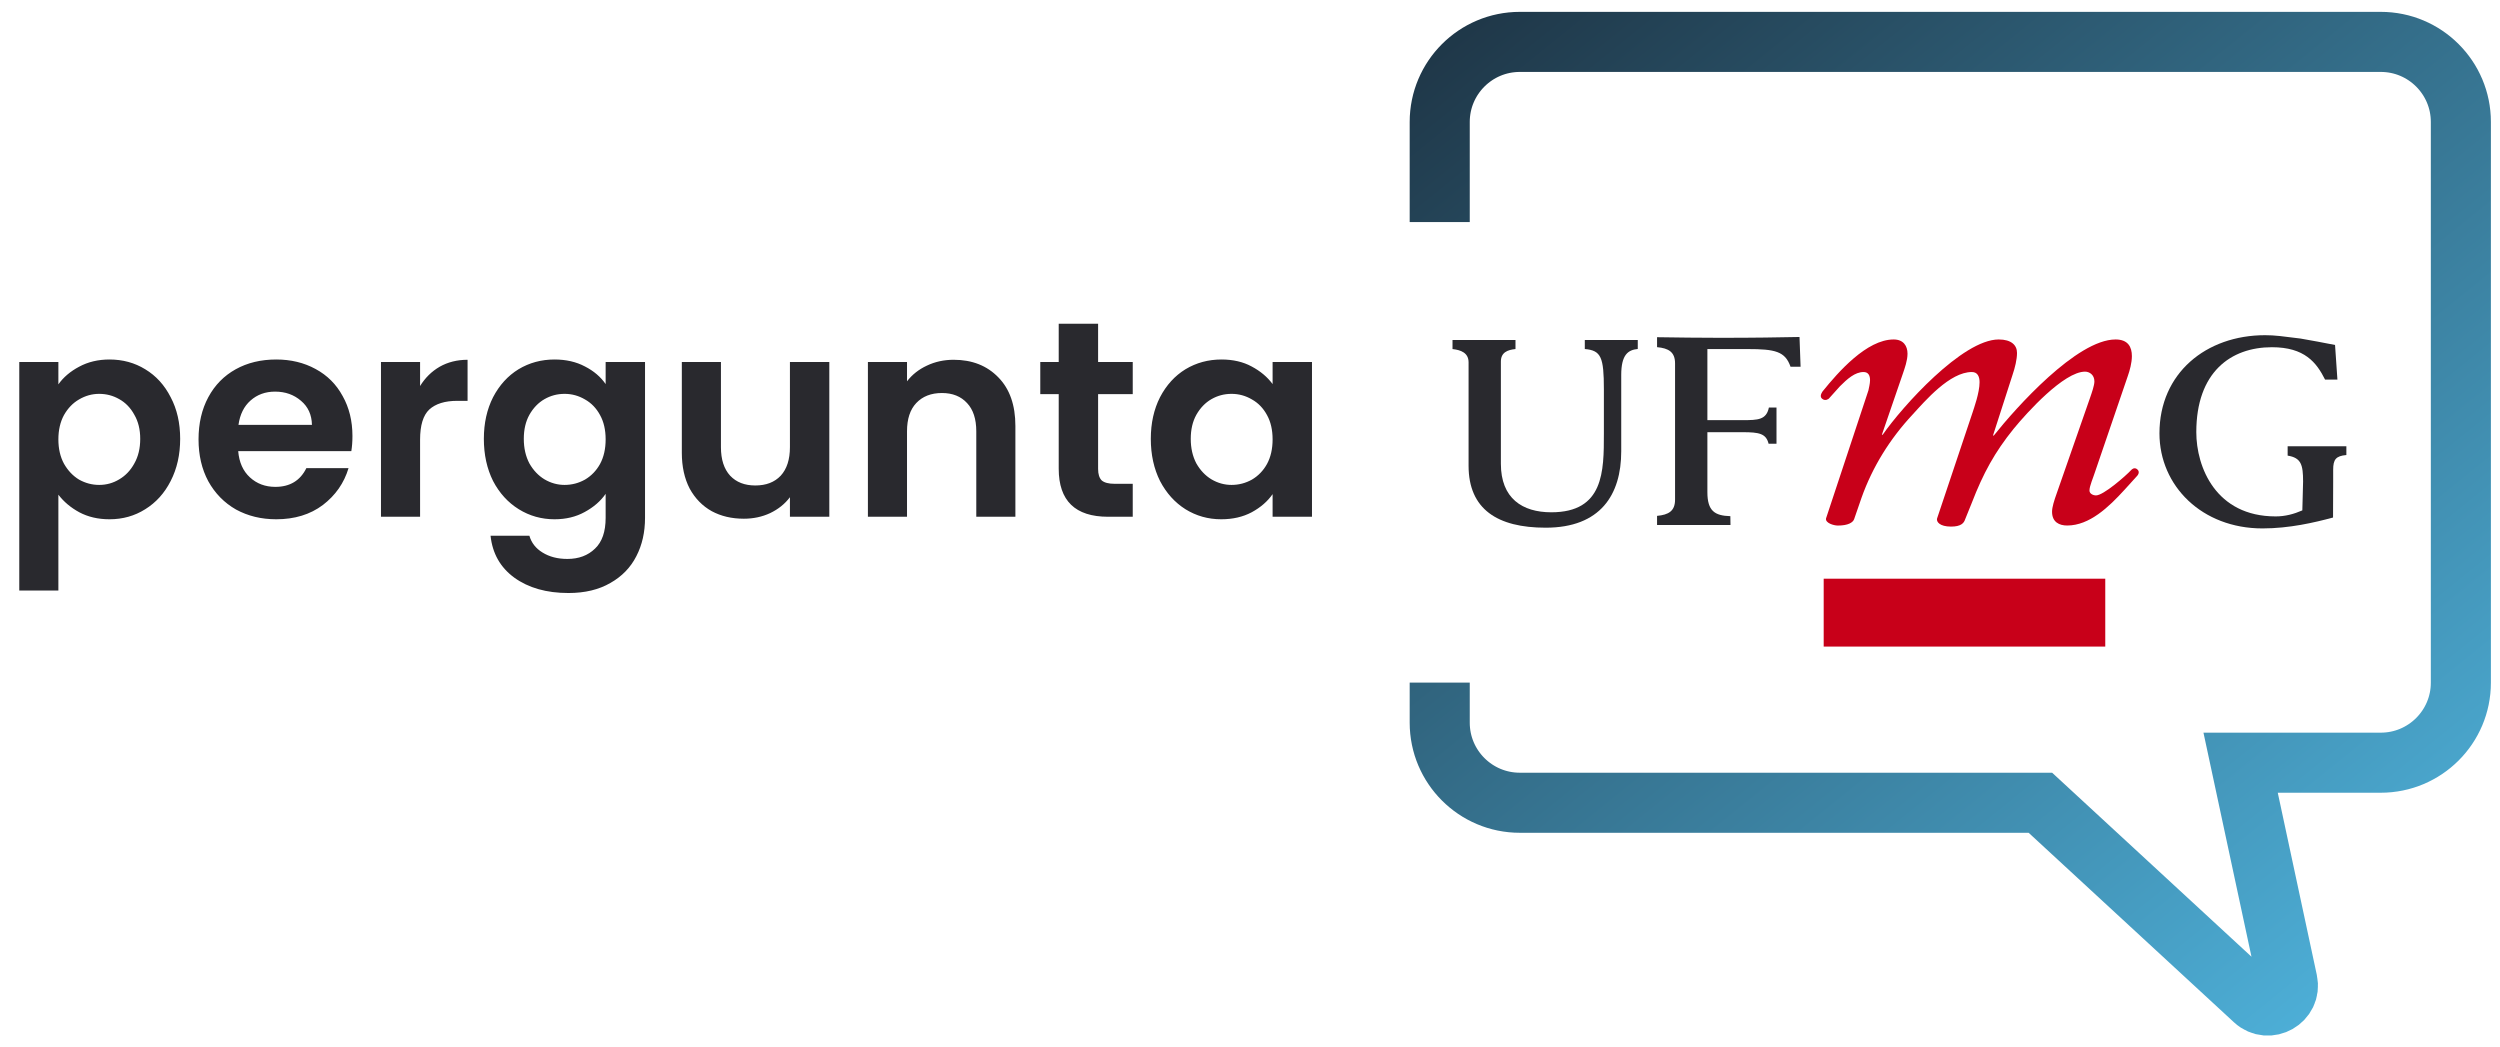 <svg width="179" height="75" viewBox="0 0 179 75" fill="none" xmlns="http://www.w3.org/2000/svg">
<path d="M103.084 15.902V8.734C103.084 5.567 105.652 3 108.819 3H170.463C173.63 3 176.198 5.567 176.198 8.734V48.875C176.198 52.042 173.63 54.609 170.463 54.609H160.428L163.782 70.26C164.075 71.628 162.436 72.563 161.408 71.614L146.092 57.477H108.819C105.652 57.477 103.084 54.909 103.084 51.742V48.875" stroke="url(#paint0_linear_2_29)" stroke-width="4.301"/>
<path fill-rule="evenodd" clip-rule="evenodd" d="M105.15 33.343V25.942C105.15 25.257 104.589 25.055 104 24.994V24.346H108.509V24.992C107.942 25.048 107.463 25.233 107.463 25.886V33.206C107.463 35.685 108.999 36.68 111.073 36.68C114.838 36.68 114.838 33.746 114.838 31.054V27.878C114.838 25.586 114.645 25.087 113.472 24.991V24.346H117.264V24.987C116.571 25.055 116.08 25.389 116.08 26.854V32.318C116.08 35.415 114.598 37.783 110.67 37.783C107.222 37.783 105.15 36.465 105.15 33.343Z" fill="#29292E"/>
<path fill-rule="evenodd" clip-rule="evenodd" d="M119.934 35.777V26.017C119.934 25.203 119.47 24.933 118.645 24.856V24.144C120.152 24.166 121.648 24.187 123.162 24.187C125.696 24.187 127.283 24.158 128.845 24.128L128.922 26.26H128.203C127.819 25.159 127.107 24.993 125.129 24.993H122.249V30.082H124.779C125.874 30.082 126.471 30.063 126.653 29.177H127.197V31.771H126.631C126.452 31.041 125.952 30.945 124.779 30.945H122.249V35.24C122.249 36.583 122.774 36.925 123.893 36.958L123.903 37.591H118.645V36.936C119.47 36.86 119.934 36.592 119.934 35.777Z" fill="#29292E"/>
<path fill-rule="evenodd" clip-rule="evenodd" d="M167.055 33.637V34.504L167.046 37.055C165.709 37.414 163.926 37.835 161.994 37.835C157.661 37.835 154.617 34.792 154.617 31.026C154.617 26.718 157.958 24 162.18 24C162.886 24 163.448 24.08 164.715 24.24C165.062 24.296 166.814 24.618 167.189 24.7L167.359 27.179H166.475C165.861 25.955 165.013 24.861 162.668 24.861C159.734 24.861 157.255 26.637 157.255 30.943C157.255 33.449 158.655 36.975 162.936 36.975C163.609 36.975 164.23 36.814 164.847 36.544C164.847 36.305 164.901 34.822 164.901 34.472C164.901 33.281 164.766 32.78 163.795 32.622V31.953H168V32.58C167.251 32.647 167.055 32.895 167.055 33.637Z" fill="#29292E"/>
<path fill-rule="evenodd" clip-rule="evenodd" d="M152.615 33.634C152.177 34.102 150.601 35.471 150.077 35.471C149.871 35.471 149.606 35.355 149.606 35.121C149.606 34.8 149.871 34.215 150.017 33.752L152.349 26.928C152.495 26.518 152.643 25.965 152.643 25.5C152.643 24.856 152.38 24.306 151.475 24.306C148.705 24.306 144.33 29.202 142.757 31.185H142.698L144.098 26.839C144.276 26.316 144.418 25.732 144.418 25.268C144.418 24.712 144.008 24.306 143.107 24.306C140.514 24.306 136.197 29.115 134.8 31.128H134.742L136.255 26.724C136.372 26.373 136.578 25.821 136.578 25.324C136.578 24.772 136.287 24.306 135.586 24.306C133.659 24.306 131.62 26.637 130.514 28.005C130.514 28.005 130.228 28.352 130.456 28.545C130.713 28.765 130.953 28.532 130.953 28.532L131.739 27.658C132.263 27.132 132.819 26.637 133.429 26.637C133.78 26.637 133.895 26.897 133.895 27.22C133.895 27.48 133.809 27.772 133.78 27.948L130.744 37.118C130.678 37.449 131.297 37.63 131.591 37.63C132.329 37.63 132.669 37.41 132.755 37.174L133.283 35.645C134.07 33.428 135.323 31.418 136.929 29.696C137.861 28.677 139.61 26.637 141.185 26.637C141.591 26.637 141.737 26.96 141.737 27.365C141.737 28.123 141.331 29.23 141.24 29.523L138.692 37.13C138.636 37.368 138.893 37.702 139.684 37.704C140.414 37.707 140.617 37.449 140.703 37.185L141.185 35.992C141.997 33.894 142.817 32.38 144.186 30.691C145.12 29.551 147.774 26.61 149.29 26.61C149.606 26.61 149.959 26.84 149.959 27.306C149.959 27.596 149.782 28.092 149.641 28.503L147.281 35.268C147.072 35.85 146.927 36.314 146.927 36.639C146.927 37.394 147.454 37.627 148.007 37.627C149.606 37.627 150.98 36.314 152.12 35.063L153.022 34.069C153.022 34.069 153.274 33.808 153.023 33.599C152.809 33.422 152.615 33.634 152.615 33.634Z" fill="#C80019"/>
<path d="M150.737 41.435H130.576V46.295H150.737V41.435Z" fill="#C80019"/>
<path d="M4.18 27.52C4.54 27.013 5.033 26.593 5.66 26.26C6.3 25.913 7.027 25.74 7.84 25.74C8.787 25.74 9.64 25.973 10.4 26.44C11.173 26.907 11.78 27.573 12.22 28.44C12.673 29.293 12.9 30.287 12.9 31.42C12.9 32.553 12.673 33.56 12.22 34.44C11.78 35.307 11.173 35.98 10.4 36.46C9.64 36.94 8.787 37.18 7.84 37.18C7.027 37.18 6.307 37.013 5.68 36.68C5.067 36.347 4.567 35.927 4.18 35.42V42.28H1.38V25.92H4.18V27.52ZM10.04 31.42C10.04 30.753 9.9 30.18 9.62 29.7C9.353 29.207 8.993 28.833 8.54 28.58C8.1 28.327 7.62 28.2 7.1 28.2C6.593 28.2 6.113 28.333 5.66 28.6C5.22 28.853 4.86 29.227 4.58 29.72C4.313 30.213 4.18 30.793 4.18 31.46C4.18 32.127 4.313 32.707 4.58 33.2C4.86 33.693 5.22 34.073 5.66 34.34C6.113 34.593 6.593 34.72 7.1 34.72C7.62 34.72 8.1 34.587 8.54 34.32C8.993 34.053 9.353 33.673 9.62 33.18C9.9 32.687 10.04 32.1 10.04 31.42ZM25.235 31.22C25.235 31.62 25.208 31.98 25.155 32.3H17.055C17.121 33.1 17.401 33.727 17.895 34.18C18.388 34.633 18.995 34.86 19.715 34.86C20.755 34.86 21.495 34.413 21.935 33.52H24.955C24.635 34.587 24.021 35.467 23.115 36.16C22.208 36.84 21.095 37.18 19.775 37.18C18.708 37.18 17.748 36.947 16.895 36.48C16.055 36 15.395 35.327 14.915 34.46C14.448 33.593 14.215 32.593 14.215 31.46C14.215 30.313 14.448 29.307 14.915 28.44C15.381 27.573 16.035 26.907 16.875 26.44C17.715 25.973 18.681 25.74 19.775 25.74C20.828 25.74 21.768 25.967 22.595 26.42C23.435 26.873 24.081 27.52 24.535 28.36C25.001 29.187 25.235 30.14 25.235 31.22ZM22.335 30.42C22.321 29.7 22.061 29.127 21.555 28.7C21.048 28.26 20.428 28.04 19.695 28.04C19.001 28.04 18.415 28.253 17.935 28.68C17.468 29.093 17.181 29.673 17.075 30.42H22.335ZM30.078 27.64C30.438 27.053 30.905 26.593 31.478 26.26C32.065 25.927 32.732 25.76 33.478 25.76V28.7H32.738C31.858 28.7 31.192 28.907 30.738 29.32C30.298 29.733 30.078 30.453 30.078 31.48V37H27.278V25.92H30.078V27.64ZM39.704 25.74C40.531 25.74 41.258 25.907 41.884 26.24C42.511 26.56 43.004 26.98 43.364 27.5V25.92H46.184V37.08C46.184 38.107 45.978 39.02 45.564 39.82C45.151 40.633 44.531 41.273 43.704 41.74C42.878 42.22 41.878 42.46 40.704 42.46C39.131 42.46 37.838 42.093 36.824 41.36C35.824 40.627 35.258 39.627 35.124 38.36H37.904C38.051 38.867 38.364 39.267 38.844 39.56C39.338 39.867 39.931 40.02 40.624 40.02C41.438 40.02 42.098 39.773 42.604 39.28C43.111 38.8 43.364 38.067 43.364 37.08V35.36C43.004 35.88 42.504 36.313 41.864 36.66C41.238 37.007 40.518 37.18 39.704 37.18C38.771 37.18 37.918 36.94 37.144 36.46C36.371 35.98 35.758 35.307 35.304 34.44C34.864 33.56 34.644 32.553 34.644 31.42C34.644 30.3 34.864 29.307 35.304 28.44C35.758 27.573 36.364 26.907 37.124 26.44C37.898 25.973 38.758 25.74 39.704 25.74ZM43.364 31.46C43.364 30.78 43.231 30.2 42.964 29.72C42.698 29.227 42.338 28.853 41.884 28.6C41.431 28.333 40.944 28.2 40.424 28.2C39.904 28.2 39.424 28.327 38.984 28.58C38.544 28.833 38.184 29.207 37.904 29.7C37.638 30.18 37.504 30.753 37.504 31.42C37.504 32.087 37.638 32.673 37.904 33.18C38.184 33.673 38.544 34.053 38.984 34.32C39.438 34.587 39.918 34.72 40.424 34.72C40.944 34.72 41.431 34.593 41.884 34.34C42.338 34.073 42.698 33.7 42.964 33.22C43.231 32.727 43.364 32.14 43.364 31.46ZM59.379 25.92V37H56.559V35.6C56.199 36.08 55.726 36.46 55.139 36.74C54.566 37.007 53.939 37.14 53.259 37.14C52.392 37.14 51.626 36.96 50.959 36.6C50.292 36.227 49.766 35.687 49.379 34.98C49.006 34.26 48.819 33.407 48.819 32.42V25.92H51.619V32.02C51.619 32.9 51.839 33.58 52.279 34.06C52.719 34.527 53.319 34.76 54.079 34.76C54.852 34.76 55.459 34.527 55.899 34.06C56.339 33.58 56.559 32.9 56.559 32.02V25.92H59.379ZM68.282 25.76C69.602 25.76 70.668 26.18 71.482 27.02C72.295 27.847 72.702 29.007 72.702 30.5V37H69.902V30.88C69.902 30 69.682 29.327 69.242 28.86C68.802 28.38 68.202 28.14 67.442 28.14C66.668 28.14 66.055 28.38 65.602 28.86C65.162 29.327 64.942 30 64.942 30.88V37H62.142V25.92H64.942V27.3C65.315 26.82 65.788 26.447 66.362 26.18C66.948 25.9 67.588 25.76 68.282 25.76ZM78.624 28.22V33.58C78.624 33.953 78.711 34.227 78.884 34.4C79.071 34.56 79.378 34.64 79.804 34.64H81.104V37H79.344C76.984 37 75.804 35.853 75.804 33.56V28.22H74.484V25.92H75.804V23.18H78.624V25.92H81.104V28.22H78.624ZM82.398 31.42C82.398 30.3 82.618 29.307 83.058 28.44C83.512 27.573 84.118 26.907 84.878 26.44C85.652 25.973 86.512 25.74 87.458 25.74C88.285 25.74 89.005 25.907 89.618 26.24C90.245 26.573 90.745 26.993 91.118 27.5V25.92H93.938V37H91.118V35.38C90.758 35.9 90.258 36.333 89.618 36.68C88.992 37.013 88.265 37.18 87.438 37.18C86.505 37.18 85.652 36.94 84.878 36.46C84.118 35.98 83.512 35.307 83.058 34.44C82.618 33.56 82.398 32.553 82.398 31.42ZM91.118 31.46C91.118 30.78 90.985 30.2 90.718 29.72C90.452 29.227 90.092 28.853 89.638 28.6C89.185 28.333 88.698 28.2 88.178 28.2C87.658 28.2 87.178 28.327 86.738 28.58C86.298 28.833 85.938 29.207 85.658 29.7C85.392 30.18 85.258 30.753 85.258 31.42C85.258 32.087 85.392 32.673 85.658 33.18C85.938 33.673 86.298 34.053 86.738 34.32C87.192 34.587 87.672 34.72 88.178 34.72C88.698 34.72 89.185 34.593 89.638 34.34C90.092 34.073 90.452 33.7 90.718 33.22C90.985 32.727 91.118 32.14 91.118 31.46Z" fill="#29292E"/>
<defs>
<linearGradient id="paint0_linear_2_29" x1="103.084" y1="3" x2="163.295" y2="77.547" gradientUnits="userSpaceOnUse">
<stop stop-color="#1F3748"/>
<stop offset="1" stop-color="#4EB1DA"/>
</linearGradient>
</defs>
</svg>
